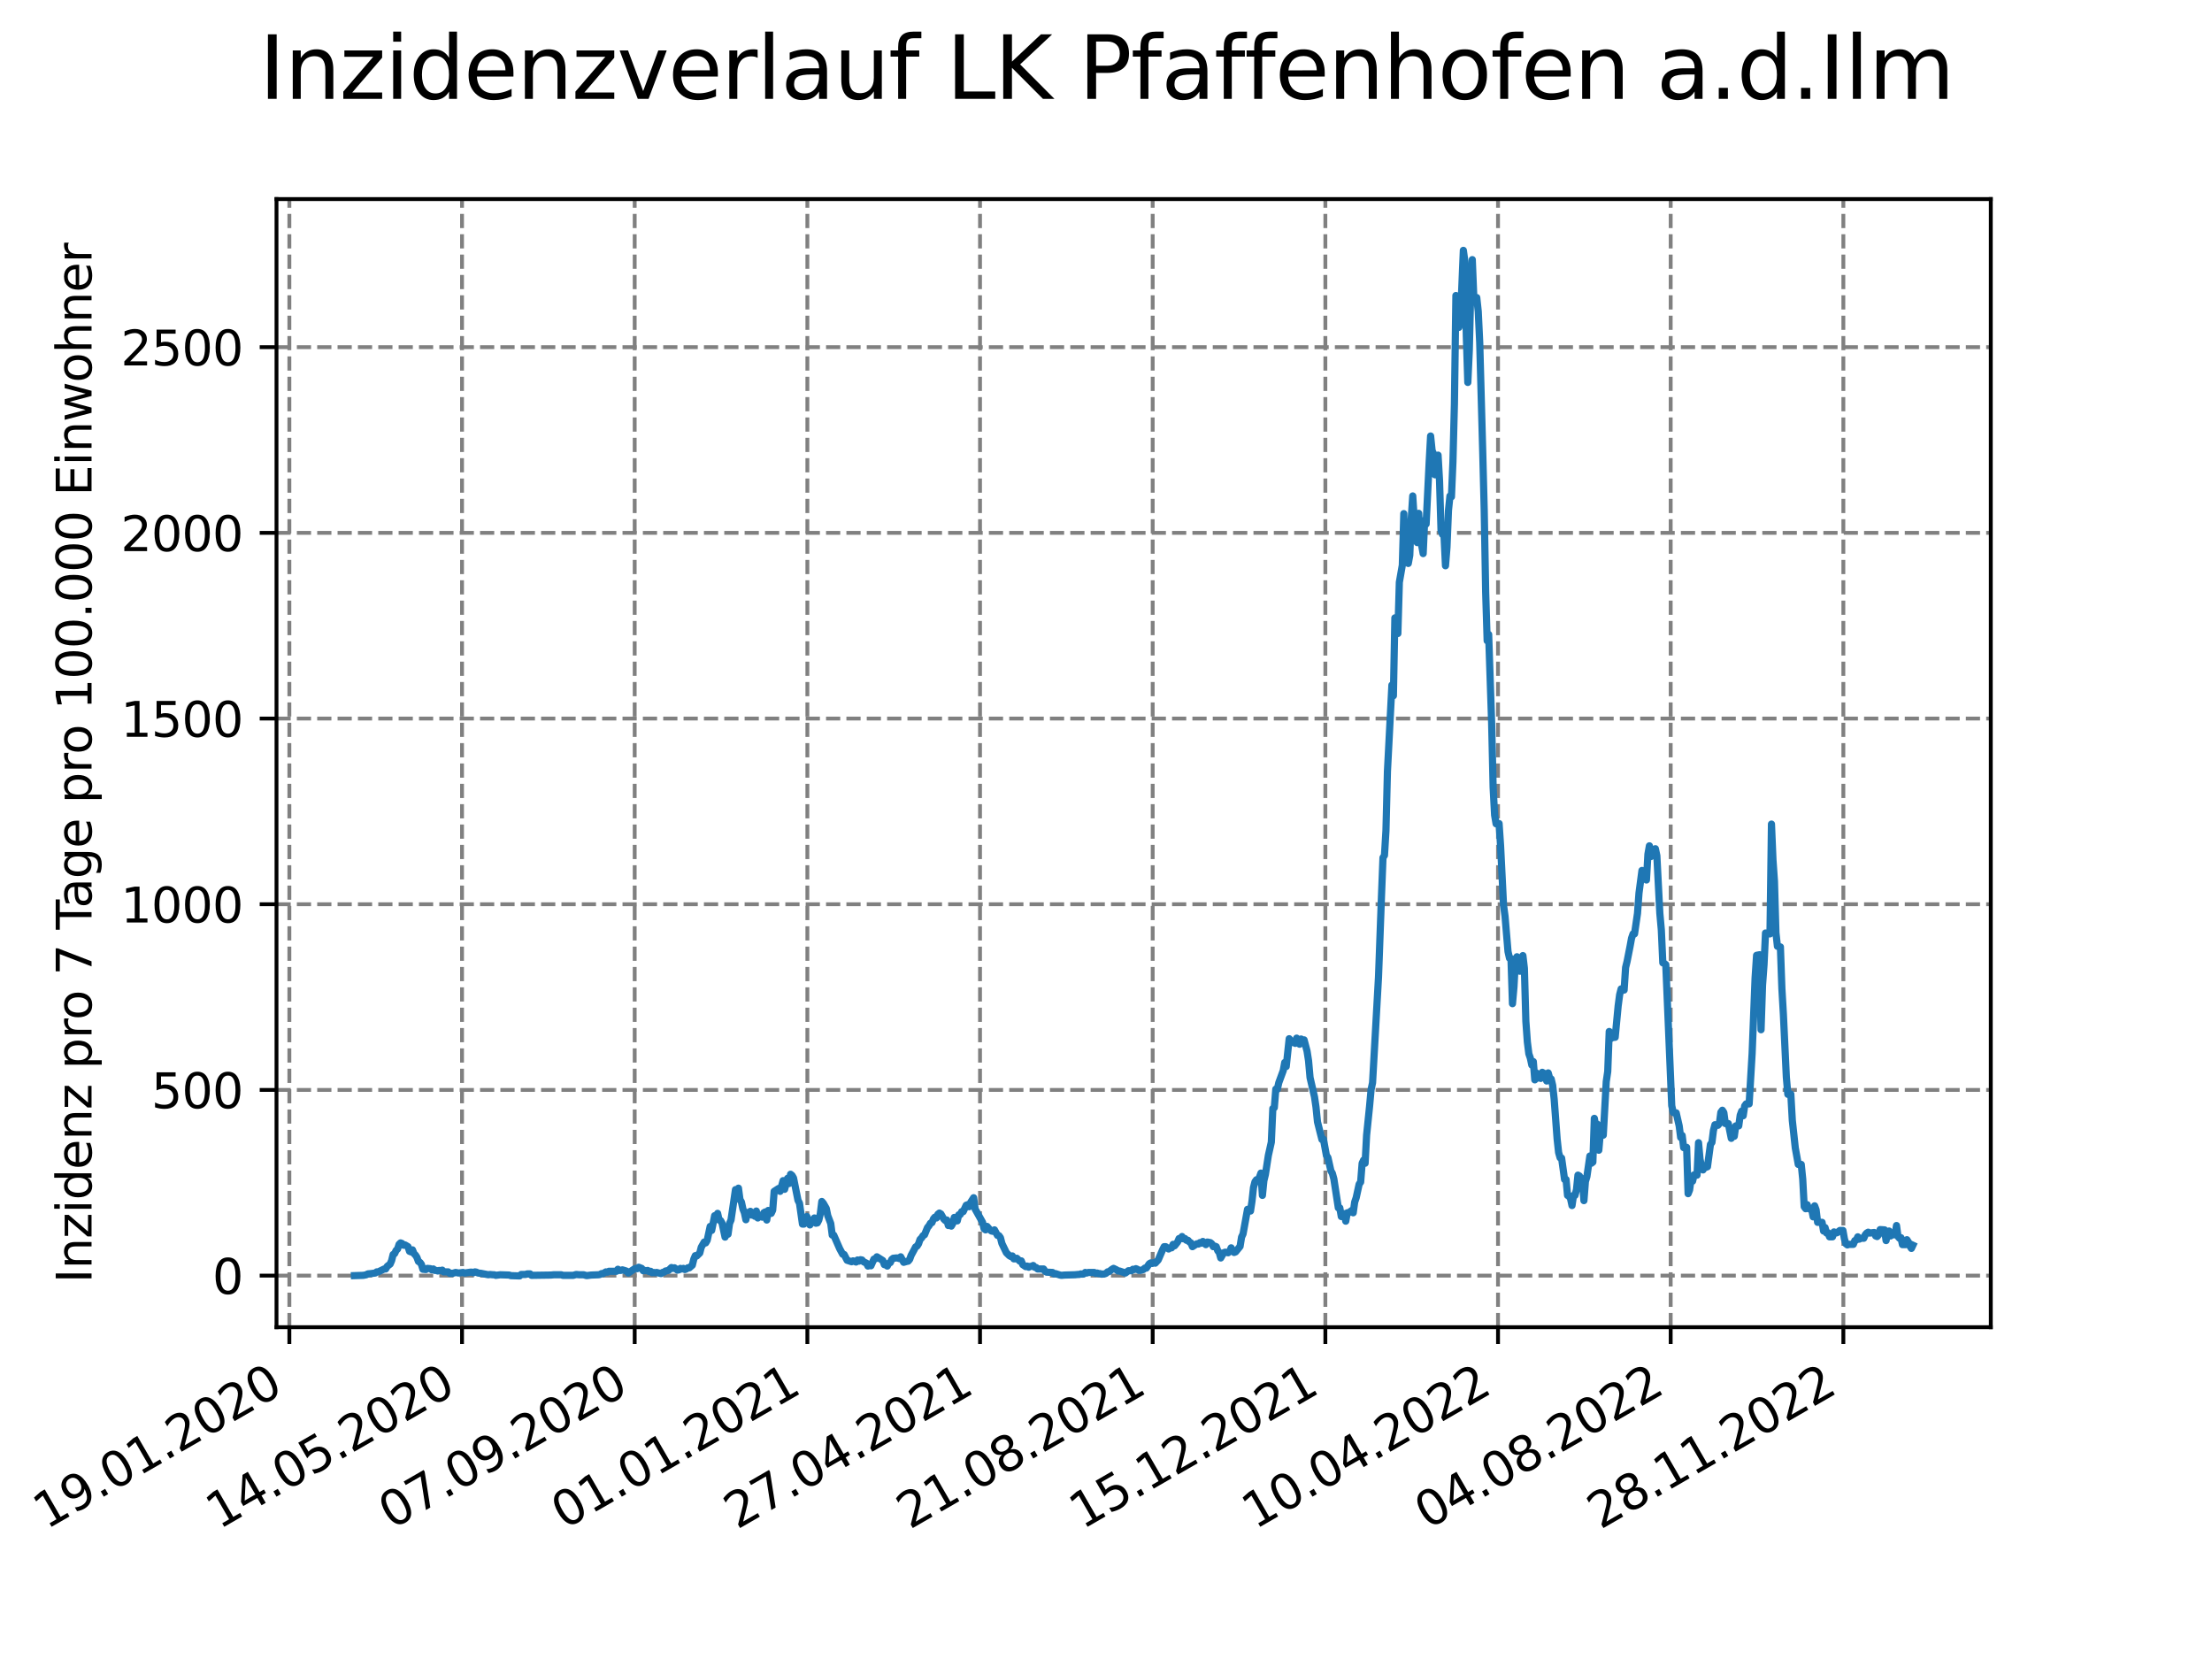 <?xml version="1.0" encoding="utf-8" standalone="no"?>
<!DOCTYPE svg PUBLIC "-//W3C//DTD SVG 1.1//EN"
  "http://www.w3.org/Graphics/SVG/1.1/DTD/svg11.dtd">
<svg xmlns:xlink="http://www.w3.org/1999/xlink" width="460.8pt" height="345.6pt" viewBox="0 0 460.8 345.6" xmlns="http://www.w3.org/2000/svg" version="1.1">
 <defs>
  <style type="text/css">*{stroke-linejoin: round; stroke-linecap: butt}</style>
 </defs>
 <g id="figure_1">
  <g id="patch_1">
   <path d="M 0 345.6 
L 460.8 345.6 
L 460.8 0 
L 0 0 
z
" style="fill: #ffffff"/>
  </g>
  <g id="axes_1">
   <g id="patch_2">
    <path d="M 57.6 276.48 
L 414.72 276.48 
L 414.72 41.472 
L 57.6 41.472 
z
" style="fill: #ffffff"/>
   </g>
   <g id="matplotlib.axis_1">
    <g id="xtick_1">
     <g id="line2d_1">
      <path d="M 60.28 276.48 
L 60.28 41.472 
" clip-path="url(#pe4681d1167)" style="fill: none; stroke-dasharray: 2.96,1.28; stroke-dashoffset: 0; stroke: #808080; stroke-width: 0.8"/>
     </g>
     <g id="line2d_2">
      <defs>
       <path id="mb70127922a" d="M 0 0 
L 0 3.5 
" style="stroke: #000000; stroke-width: 0.8"/>
      </defs>
      <g>
       <use xlink:href="#mb70127922a" x="60.28" y="276.48" style="stroke: #000000; stroke-width: 0.8"/>
      </g>
     </g>
     <g id="text_1">
      <!-- 19.01.2020 -->
      <g transform="translate(9.654 318.689) rotate(-30) scale(0.1 -0.1)">
       <defs>
        <path id="DejaVuSans-31" d="M 794 531 
L 1825 531 
L 1825 4091 
L 703 3866 
L 703 4441 
L 1819 4666 
L 2450 4666 
L 2450 531 
L 3481 531 
L 3481 0 
L 794 0 
L 794 531 
z
" transform="scale(0.016)"/>
        <path id="DejaVuSans-39" d="M 703 97 
L 703 672 
Q 941 559 1184 500 
Q 1428 441 1663 441 
Q 2288 441 2617 861 
Q 2947 1281 2994 2138 
Q 2813 1869 2534 1725 
Q 2256 1581 1919 1581 
Q 1219 1581 811 2004 
Q 403 2428 403 3163 
Q 403 3881 828 4315 
Q 1253 4750 1959 4750 
Q 2769 4750 3195 4129 
Q 3622 3509 3622 2328 
Q 3622 1225 3098 567 
Q 2575 -91 1691 -91 
Q 1453 -91 1209 -44 
Q 966 3 703 97 
z
M 1959 2075 
Q 2384 2075 2632 2365 
Q 2881 2656 2881 3163 
Q 2881 3666 2632 3958 
Q 2384 4250 1959 4250 
Q 1534 4250 1286 3958 
Q 1038 3666 1038 3163 
Q 1038 2656 1286 2365 
Q 1534 2075 1959 2075 
z
" transform="scale(0.016)"/>
        <path id="DejaVuSans-2e" d="M 684 794 
L 1344 794 
L 1344 0 
L 684 0 
L 684 794 
z
" transform="scale(0.016)"/>
        <path id="DejaVuSans-30" d="M 2034 4250 
Q 1547 4250 1301 3770 
Q 1056 3291 1056 2328 
Q 1056 1369 1301 889 
Q 1547 409 2034 409 
Q 2525 409 2770 889 
Q 3016 1369 3016 2328 
Q 3016 3291 2770 3770 
Q 2525 4250 2034 4250 
z
M 2034 4750 
Q 2819 4750 3233 4129 
Q 3647 3509 3647 2328 
Q 3647 1150 3233 529 
Q 2819 -91 2034 -91 
Q 1250 -91 836 529 
Q 422 1150 422 2328 
Q 422 3509 836 4129 
Q 1250 4750 2034 4750 
z
" transform="scale(0.016)"/>
        <path id="DejaVuSans-32" d="M 1228 531 
L 3431 531 
L 3431 0 
L 469 0 
L 469 531 
Q 828 903 1448 1529 
Q 2069 2156 2228 2338 
Q 2531 2678 2651 2914 
Q 2772 3150 2772 3378 
Q 2772 3750 2511 3984 
Q 2250 4219 1831 4219 
Q 1534 4219 1204 4116 
Q 875 4013 500 3803 
L 500 4441 
Q 881 4594 1212 4672 
Q 1544 4750 1819 4750 
Q 2544 4750 2975 4387 
Q 3406 4025 3406 3419 
Q 3406 3131 3298 2873 
Q 3191 2616 2906 2266 
Q 2828 2175 2409 1742 
Q 1991 1309 1228 531 
z
" transform="scale(0.016)"/>
       </defs>
       <use xlink:href="#DejaVuSans-31"/>
       <use xlink:href="#DejaVuSans-39" x="63.623"/>
       <use xlink:href="#DejaVuSans-2e" x="127.246"/>
       <use xlink:href="#DejaVuSans-30" x="159.033"/>
       <use xlink:href="#DejaVuSans-31" x="222.656"/>
       <use xlink:href="#DejaVuSans-2e" x="286.279"/>
       <use xlink:href="#DejaVuSans-32" x="318.066"/>
       <use xlink:href="#DejaVuSans-30" x="381.689"/>
       <use xlink:href="#DejaVuSans-32" x="445.312"/>
       <use xlink:href="#DejaVuSans-30" x="508.936"/>
      </g>
     </g>
    </g>
    <g id="xtick_2">
     <g id="line2d_3">
      <path d="M 96.249 276.48 
L 96.249 41.472 
" clip-path="url(#pe4681d1167)" style="fill: none; stroke-dasharray: 2.96,1.28; stroke-dashoffset: 0; stroke: #808080; stroke-width: 0.8"/>
     </g>
     <g id="line2d_4">
      <g>
       <use xlink:href="#mb70127922a" x="96.249" y="276.48" style="stroke: #000000; stroke-width: 0.8"/>
      </g>
     </g>
     <g id="text_2">
      <!-- 14.05.2020 -->
      <g transform="translate(45.624 318.689) rotate(-30) scale(0.1 -0.1)">
       <defs>
        <path id="DejaVuSans-34" d="M 2419 4116 
L 825 1625 
L 2419 1625 
L 2419 4116 
z
M 2253 4666 
L 3047 4666 
L 3047 1625 
L 3713 1625 
L 3713 1100 
L 3047 1100 
L 3047 0 
L 2419 0 
L 2419 1100 
L 313 1100 
L 313 1709 
L 2253 4666 
z
" transform="scale(0.016)"/>
        <path id="DejaVuSans-35" d="M 691 4666 
L 3169 4666 
L 3169 4134 
L 1269 4134 
L 1269 2991 
Q 1406 3038 1543 3061 
Q 1681 3084 1819 3084 
Q 2600 3084 3056 2656 
Q 3513 2228 3513 1497 
Q 3513 744 3044 326 
Q 2575 -91 1722 -91 
Q 1428 -91 1123 -41 
Q 819 9 494 109 
L 494 744 
Q 775 591 1075 516 
Q 1375 441 1709 441 
Q 2250 441 2565 725 
Q 2881 1009 2881 1497 
Q 2881 1984 2565 2268 
Q 2250 2553 1709 2553 
Q 1456 2553 1204 2497 
Q 953 2441 691 2322 
L 691 4666 
z
" transform="scale(0.016)"/>
       </defs>
       <use xlink:href="#DejaVuSans-31"/>
       <use xlink:href="#DejaVuSans-34" x="63.623"/>
       <use xlink:href="#DejaVuSans-2e" x="127.246"/>
       <use xlink:href="#DejaVuSans-30" x="159.033"/>
       <use xlink:href="#DejaVuSans-35" x="222.656"/>
       <use xlink:href="#DejaVuSans-2e" x="286.279"/>
       <use xlink:href="#DejaVuSans-32" x="318.066"/>
       <use xlink:href="#DejaVuSans-30" x="381.689"/>
       <use xlink:href="#DejaVuSans-32" x="445.312"/>
       <use xlink:href="#DejaVuSans-30" x="508.936"/>
      </g>
     </g>
    </g>
    <g id="xtick_3">
     <g id="line2d_5">
      <path d="M 132.218 276.48 
L 132.218 41.472 
" clip-path="url(#pe4681d1167)" style="fill: none; stroke-dasharray: 2.96,1.28; stroke-dashoffset: 0; stroke: #808080; stroke-width: 0.8"/>
     </g>
     <g id="line2d_6">
      <g>
       <use xlink:href="#mb70127922a" x="132.218" y="276.48" style="stroke: #000000; stroke-width: 0.8"/>
      </g>
     </g>
     <g id="text_3">
      <!-- 07.09.2020 -->
      <g transform="translate(81.593 318.689) rotate(-30) scale(0.1 -0.1)">
       <defs>
        <path id="DejaVuSans-37" d="M 525 4666 
L 3525 4666 
L 3525 4397 
L 1831 0 
L 1172 0 
L 2766 4134 
L 525 4134 
L 525 4666 
z
" transform="scale(0.016)"/>
       </defs>
       <use xlink:href="#DejaVuSans-30"/>
       <use xlink:href="#DejaVuSans-37" x="63.623"/>
       <use xlink:href="#DejaVuSans-2e" x="127.246"/>
       <use xlink:href="#DejaVuSans-30" x="159.033"/>
       <use xlink:href="#DejaVuSans-39" x="222.656"/>
       <use xlink:href="#DejaVuSans-2e" x="286.279"/>
       <use xlink:href="#DejaVuSans-32" x="318.066"/>
       <use xlink:href="#DejaVuSans-30" x="381.689"/>
       <use xlink:href="#DejaVuSans-32" x="445.312"/>
       <use xlink:href="#DejaVuSans-30" x="508.936"/>
      </g>
     </g>
    </g>
    <g id="xtick_4">
     <g id="line2d_7">
      <path d="M 168.188 276.48 
L 168.188 41.472 
" clip-path="url(#pe4681d1167)" style="fill: none; stroke-dasharray: 2.96,1.28; stroke-dashoffset: 0; stroke: #808080; stroke-width: 0.8"/>
     </g>
     <g id="line2d_8">
      <g>
       <use xlink:href="#mb70127922a" x="168.188" y="276.48" style="stroke: #000000; stroke-width: 0.8"/>
      </g>
     </g>
     <g id="text_4">
      <!-- 01.01.2021 -->
      <g transform="translate(117.563 318.689) rotate(-30) scale(0.1 -0.1)">
       <use xlink:href="#DejaVuSans-30"/>
       <use xlink:href="#DejaVuSans-31" x="63.623"/>
       <use xlink:href="#DejaVuSans-2e" x="127.246"/>
       <use xlink:href="#DejaVuSans-30" x="159.033"/>
       <use xlink:href="#DejaVuSans-31" x="222.656"/>
       <use xlink:href="#DejaVuSans-2e" x="286.279"/>
       <use xlink:href="#DejaVuSans-32" x="318.066"/>
       <use xlink:href="#DejaVuSans-30" x="381.689"/>
       <use xlink:href="#DejaVuSans-32" x="445.312"/>
       <use xlink:href="#DejaVuSans-31" x="508.936"/>
      </g>
     </g>
    </g>
    <g id="xtick_5">
     <g id="line2d_9">
      <path d="M 204.157 276.48 
L 204.157 41.472 
" clip-path="url(#pe4681d1167)" style="fill: none; stroke-dasharray: 2.96,1.28; stroke-dashoffset: 0; stroke: #808080; stroke-width: 0.8"/>
     </g>
     <g id="line2d_10">
      <g>
       <use xlink:href="#mb70127922a" x="204.157" y="276.48" style="stroke: #000000; stroke-width: 0.8"/>
      </g>
     </g>
     <g id="text_5">
      <!-- 27.04.2021 -->
      <g transform="translate(153.532 318.689) rotate(-30) scale(0.1 -0.1)">
       <use xlink:href="#DejaVuSans-32"/>
       <use xlink:href="#DejaVuSans-37" x="63.623"/>
       <use xlink:href="#DejaVuSans-2e" x="127.246"/>
       <use xlink:href="#DejaVuSans-30" x="159.033"/>
       <use xlink:href="#DejaVuSans-34" x="222.656"/>
       <use xlink:href="#DejaVuSans-2e" x="286.279"/>
       <use xlink:href="#DejaVuSans-32" x="318.066"/>
       <use xlink:href="#DejaVuSans-30" x="381.689"/>
       <use xlink:href="#DejaVuSans-32" x="445.312"/>
       <use xlink:href="#DejaVuSans-31" x="508.936"/>
      </g>
     </g>
    </g>
    <g id="xtick_6">
     <g id="line2d_11">
      <path d="M 240.126 276.48 
L 240.126 41.472 
" clip-path="url(#pe4681d1167)" style="fill: none; stroke-dasharray: 2.96,1.28; stroke-dashoffset: 0; stroke: #808080; stroke-width: 0.8"/>
     </g>
     <g id="line2d_12">
      <g>
       <use xlink:href="#mb70127922a" x="240.126" y="276.48" style="stroke: #000000; stroke-width: 0.8"/>
      </g>
     </g>
     <g id="text_6">
      <!-- 21.08.2021 -->
      <g transform="translate(189.501 318.689) rotate(-30) scale(0.1 -0.1)">
       <defs>
        <path id="DejaVuSans-38" d="M 2034 2216 
Q 1584 2216 1326 1975 
Q 1069 1734 1069 1313 
Q 1069 891 1326 650 
Q 1584 409 2034 409 
Q 2484 409 2743 651 
Q 3003 894 3003 1313 
Q 3003 1734 2745 1975 
Q 2488 2216 2034 2216 
z
M 1403 2484 
Q 997 2584 770 2862 
Q 544 3141 544 3541 
Q 544 4100 942 4425 
Q 1341 4750 2034 4750 
Q 2731 4750 3128 4425 
Q 3525 4100 3525 3541 
Q 3525 3141 3298 2862 
Q 3072 2584 2669 2484 
Q 3125 2378 3379 2068 
Q 3634 1759 3634 1313 
Q 3634 634 3220 271 
Q 2806 -91 2034 -91 
Q 1263 -91 848 271 
Q 434 634 434 1313 
Q 434 1759 690 2068 
Q 947 2378 1403 2484 
z
M 1172 3481 
Q 1172 3119 1398 2916 
Q 1625 2713 2034 2713 
Q 2441 2713 2670 2916 
Q 2900 3119 2900 3481 
Q 2900 3844 2670 4047 
Q 2441 4250 2034 4250 
Q 1625 4250 1398 4047 
Q 1172 3844 1172 3481 
z
" transform="scale(0.016)"/>
       </defs>
       <use xlink:href="#DejaVuSans-32"/>
       <use xlink:href="#DejaVuSans-31" x="63.623"/>
       <use xlink:href="#DejaVuSans-2e" x="127.246"/>
       <use xlink:href="#DejaVuSans-30" x="159.033"/>
       <use xlink:href="#DejaVuSans-38" x="222.656"/>
       <use xlink:href="#DejaVuSans-2e" x="286.279"/>
       <use xlink:href="#DejaVuSans-32" x="318.066"/>
       <use xlink:href="#DejaVuSans-30" x="381.689"/>
       <use xlink:href="#DejaVuSans-32" x="445.312"/>
       <use xlink:href="#DejaVuSans-31" x="508.936"/>
      </g>
     </g>
    </g>
    <g id="xtick_7">
     <g id="line2d_13">
      <path d="M 276.096 276.48 
L 276.096 41.472 
" clip-path="url(#pe4681d1167)" style="fill: none; stroke-dasharray: 2.96,1.28; stroke-dashoffset: 0; stroke: #808080; stroke-width: 0.8"/>
     </g>
     <g id="line2d_14">
      <g>
       <use xlink:href="#mb70127922a" x="276.096" y="276.48" style="stroke: #000000; stroke-width: 0.8"/>
      </g>
     </g>
     <g id="text_7">
      <!-- 15.12.2021 -->
      <g transform="translate(225.471 318.689) rotate(-30) scale(0.1 -0.1)">
       <use xlink:href="#DejaVuSans-31"/>
       <use xlink:href="#DejaVuSans-35" x="63.623"/>
       <use xlink:href="#DejaVuSans-2e" x="127.246"/>
       <use xlink:href="#DejaVuSans-31" x="159.033"/>
       <use xlink:href="#DejaVuSans-32" x="222.656"/>
       <use xlink:href="#DejaVuSans-2e" x="286.279"/>
       <use xlink:href="#DejaVuSans-32" x="318.066"/>
       <use xlink:href="#DejaVuSans-30" x="381.689"/>
       <use xlink:href="#DejaVuSans-32" x="445.312"/>
       <use xlink:href="#DejaVuSans-31" x="508.936"/>
      </g>
     </g>
    </g>
    <g id="xtick_8">
     <g id="line2d_15">
      <path d="M 312.065 276.48 
L 312.065 41.472 
" clip-path="url(#pe4681d1167)" style="fill: none; stroke-dasharray: 2.96,1.28; stroke-dashoffset: 0; stroke: #808080; stroke-width: 0.8"/>
     </g>
     <g id="line2d_16">
      <g>
       <use xlink:href="#mb70127922a" x="312.065" y="276.48" style="stroke: #000000; stroke-width: 0.8"/>
      </g>
     </g>
     <g id="text_8">
      <!-- 10.04.2022 -->
      <g transform="translate(261.44 318.689) rotate(-30) scale(0.1 -0.1)">
       <use xlink:href="#DejaVuSans-31"/>
       <use xlink:href="#DejaVuSans-30" x="63.623"/>
       <use xlink:href="#DejaVuSans-2e" x="127.246"/>
       <use xlink:href="#DejaVuSans-30" x="159.033"/>
       <use xlink:href="#DejaVuSans-34" x="222.656"/>
       <use xlink:href="#DejaVuSans-2e" x="286.279"/>
       <use xlink:href="#DejaVuSans-32" x="318.066"/>
       <use xlink:href="#DejaVuSans-30" x="381.689"/>
       <use xlink:href="#DejaVuSans-32" x="445.312"/>
       <use xlink:href="#DejaVuSans-32" x="508.936"/>
      </g>
     </g>
    </g>
    <g id="xtick_9">
     <g id="line2d_17">
      <path d="M 348.035 276.48 
L 348.035 41.472 
" clip-path="url(#pe4681d1167)" style="fill: none; stroke-dasharray: 2.96,1.28; stroke-dashoffset: 0; stroke: #808080; stroke-width: 0.8"/>
     </g>
     <g id="line2d_18">
      <g>
       <use xlink:href="#mb70127922a" x="348.035" y="276.48" style="stroke: #000000; stroke-width: 0.8"/>
      </g>
     </g>
     <g id="text_9">
      <!-- 04.08.2022 -->
      <g transform="translate(297.409 318.689) rotate(-30) scale(0.1 -0.1)">
       <use xlink:href="#DejaVuSans-30"/>
       <use xlink:href="#DejaVuSans-34" x="63.623"/>
       <use xlink:href="#DejaVuSans-2e" x="127.246"/>
       <use xlink:href="#DejaVuSans-30" x="159.033"/>
       <use xlink:href="#DejaVuSans-38" x="222.656"/>
       <use xlink:href="#DejaVuSans-2e" x="286.279"/>
       <use xlink:href="#DejaVuSans-32" x="318.066"/>
       <use xlink:href="#DejaVuSans-30" x="381.689"/>
       <use xlink:href="#DejaVuSans-32" x="445.312"/>
       <use xlink:href="#DejaVuSans-32" x="508.936"/>
      </g>
     </g>
    </g>
    <g id="xtick_10">
     <g id="line2d_19">
      <path d="M 384.004 276.48 
L 384.004 41.472 
" clip-path="url(#pe4681d1167)" style="fill: none; stroke-dasharray: 2.96,1.28; stroke-dashoffset: 0; stroke: #808080; stroke-width: 0.8"/>
     </g>
     <g id="line2d_20">
      <g>
       <use xlink:href="#mb70127922a" x="384.004" y="276.48" style="stroke: #000000; stroke-width: 0.8"/>
      </g>
     </g>
     <g id="text_10">
      <!-- 28.11.2022 -->
      <g transform="translate(333.379 318.689) rotate(-30) scale(0.1 -0.1)">
       <use xlink:href="#DejaVuSans-32"/>
       <use xlink:href="#DejaVuSans-38" x="63.623"/>
       <use xlink:href="#DejaVuSans-2e" x="127.246"/>
       <use xlink:href="#DejaVuSans-31" x="159.033"/>
       <use xlink:href="#DejaVuSans-31" x="222.656"/>
       <use xlink:href="#DejaVuSans-2e" x="286.279"/>
       <use xlink:href="#DejaVuSans-32" x="318.066"/>
       <use xlink:href="#DejaVuSans-30" x="381.689"/>
       <use xlink:href="#DejaVuSans-32" x="445.312"/>
       <use xlink:href="#DejaVuSans-32" x="508.936"/>
      </g>
     </g>
    </g>
   </g>
   <g id="matplotlib.axis_2">
    <g id="ytick_1">
     <g id="line2d_21">
      <path d="M 57.6 265.737 
L 414.72 265.737 
" clip-path="url(#pe4681d1167)" style="fill: none; stroke-dasharray: 2.96,1.28; stroke-dashoffset: 0; stroke: #808080; stroke-width: 0.8"/>
     </g>
     <g id="line2d_22">
      <defs>
       <path id="md281a897d1" d="M 0 0 
L -3.5 0 
" style="stroke: #000000; stroke-width: 0.8"/>
      </defs>
      <g>
       <use xlink:href="#md281a897d1" x="57.6" y="265.737" style="stroke: #000000; stroke-width: 0.8"/>
      </g>
     </g>
     <g id="text_11">
      <!-- 0 -->
      <g transform="translate(44.237 269.537) scale(0.1 -0.1)">
       <use xlink:href="#DejaVuSans-30"/>
      </g>
     </g>
    </g>
    <g id="ytick_2">
     <g id="line2d_23">
      <path d="M 57.6 227.055 
L 414.72 227.055 
" clip-path="url(#pe4681d1167)" style="fill: none; stroke-dasharray: 2.96,1.28; stroke-dashoffset: 0; stroke: #808080; stroke-width: 0.8"/>
     </g>
     <g id="line2d_24">
      <g>
       <use xlink:href="#md281a897d1" x="57.6" y="227.055" style="stroke: #000000; stroke-width: 0.8"/>
      </g>
     </g>
     <g id="text_12">
      <!-- 500 -->
      <g transform="translate(31.512 230.854) scale(0.1 -0.1)">
       <use xlink:href="#DejaVuSans-35"/>
       <use xlink:href="#DejaVuSans-30" x="63.623"/>
       <use xlink:href="#DejaVuSans-30" x="127.246"/>
      </g>
     </g>
    </g>
    <g id="ytick_3">
     <g id="line2d_25">
      <path d="M 57.6 188.373 
L 414.72 188.373 
" clip-path="url(#pe4681d1167)" style="fill: none; stroke-dasharray: 2.96,1.28; stroke-dashoffset: 0; stroke: #808080; stroke-width: 0.8"/>
     </g>
     <g id="line2d_26">
      <g>
       <use xlink:href="#md281a897d1" x="57.6" y="188.373" style="stroke: #000000; stroke-width: 0.8"/>
      </g>
     </g>
     <g id="text_13">
      <!-- 1000 -->
      <g transform="translate(25.15 192.172) scale(0.1 -0.1)">
       <use xlink:href="#DejaVuSans-31"/>
       <use xlink:href="#DejaVuSans-30" x="63.623"/>
       <use xlink:href="#DejaVuSans-30" x="127.246"/>
       <use xlink:href="#DejaVuSans-30" x="190.869"/>
      </g>
     </g>
    </g>
    <g id="ytick_4">
     <g id="line2d_27">
      <path d="M 57.6 149.69 
L 414.72 149.69 
" clip-path="url(#pe4681d1167)" style="fill: none; stroke-dasharray: 2.96,1.28; stroke-dashoffset: 0; stroke: #808080; stroke-width: 0.8"/>
     </g>
     <g id="line2d_28">
      <g>
       <use xlink:href="#md281a897d1" x="57.6" y="149.69" style="stroke: #000000; stroke-width: 0.8"/>
      </g>
     </g>
     <g id="text_14">
      <!-- 1500 -->
      <g transform="translate(25.15 153.489) scale(0.1 -0.1)">
       <use xlink:href="#DejaVuSans-31"/>
       <use xlink:href="#DejaVuSans-35" x="63.623"/>
       <use xlink:href="#DejaVuSans-30" x="127.246"/>
       <use xlink:href="#DejaVuSans-30" x="190.869"/>
      </g>
     </g>
    </g>
    <g id="ytick_5">
     <g id="line2d_29">
      <path d="M 57.6 111.008 
L 414.72 111.008 
" clip-path="url(#pe4681d1167)" style="fill: none; stroke-dasharray: 2.96,1.28; stroke-dashoffset: 0; stroke: #808080; stroke-width: 0.8"/>
     </g>
     <g id="line2d_30">
      <g>
       <use xlink:href="#md281a897d1" x="57.6" y="111.008" style="stroke: #000000; stroke-width: 0.8"/>
      </g>
     </g>
     <g id="text_15">
      <!-- 2000 -->
      <g transform="translate(25.15 114.807) scale(0.1 -0.1)">
       <use xlink:href="#DejaVuSans-32"/>
       <use xlink:href="#DejaVuSans-30" x="63.623"/>
       <use xlink:href="#DejaVuSans-30" x="127.246"/>
       <use xlink:href="#DejaVuSans-30" x="190.869"/>
      </g>
     </g>
    </g>
    <g id="ytick_6">
     <g id="line2d_31">
      <path d="M 57.6 72.325 
L 414.72 72.325 
" clip-path="url(#pe4681d1167)" style="fill: none; stroke-dasharray: 2.96,1.28; stroke-dashoffset: 0; stroke: #808080; stroke-width: 0.8"/>
     </g>
     <g id="line2d_32">
      <g>
       <use xlink:href="#md281a897d1" x="57.6" y="72.325" style="stroke: #000000; stroke-width: 0.8"/>
      </g>
     </g>
     <g id="text_16">
      <!-- 2500 -->
      <g transform="translate(25.15 76.125) scale(0.1 -0.1)">
       <use xlink:href="#DejaVuSans-32"/>
       <use xlink:href="#DejaVuSans-35" x="63.623"/>
       <use xlink:href="#DejaVuSans-30" x="127.246"/>
       <use xlink:href="#DejaVuSans-30" x="190.869"/>
      </g>
     </g>
    </g>
    <g id="text_17">
     <!-- Inzidenz pro 7 Tage pro 100.000 Einwohner -->
     <g transform="translate(19.07 267.301) rotate(-90) scale(0.1 -0.1)">
      <defs>
       <path id="DejaVuSans-49" d="M 628 4666 
L 1259 4666 
L 1259 0 
L 628 0 
L 628 4666 
z
" transform="scale(0.016)"/>
       <path id="DejaVuSans-6e" d="M 3513 2113 
L 3513 0 
L 2938 0 
L 2938 2094 
Q 2938 2591 2744 2837 
Q 2550 3084 2163 3084 
Q 1697 3084 1428 2787 
Q 1159 2491 1159 1978 
L 1159 0 
L 581 0 
L 581 3500 
L 1159 3500 
L 1159 2956 
Q 1366 3272 1645 3428 
Q 1925 3584 2291 3584 
Q 2894 3584 3203 3211 
Q 3513 2838 3513 2113 
z
" transform="scale(0.016)"/>
       <path id="DejaVuSans-7a" d="M 353 3500 
L 3084 3500 
L 3084 2975 
L 922 459 
L 3084 459 
L 3084 0 
L 275 0 
L 275 525 
L 2438 3041 
L 353 3041 
L 353 3500 
z
" transform="scale(0.016)"/>
       <path id="DejaVuSans-69" d="M 603 3500 
L 1178 3500 
L 1178 0 
L 603 0 
L 603 3500 
z
M 603 4863 
L 1178 4863 
L 1178 4134 
L 603 4134 
L 603 4863 
z
" transform="scale(0.016)"/>
       <path id="DejaVuSans-64" d="M 2906 2969 
L 2906 4863 
L 3481 4863 
L 3481 0 
L 2906 0 
L 2906 525 
Q 2725 213 2448 61 
Q 2172 -91 1784 -91 
Q 1150 -91 751 415 
Q 353 922 353 1747 
Q 353 2572 751 3078 
Q 1150 3584 1784 3584 
Q 2172 3584 2448 3432 
Q 2725 3281 2906 2969 
z
M 947 1747 
Q 947 1113 1208 752 
Q 1469 391 1925 391 
Q 2381 391 2643 752 
Q 2906 1113 2906 1747 
Q 2906 2381 2643 2742 
Q 2381 3103 1925 3103 
Q 1469 3103 1208 2742 
Q 947 2381 947 1747 
z
" transform="scale(0.016)"/>
       <path id="DejaVuSans-65" d="M 3597 1894 
L 3597 1613 
L 953 1613 
Q 991 1019 1311 708 
Q 1631 397 2203 397 
Q 2534 397 2845 478 
Q 3156 559 3463 722 
L 3463 178 
Q 3153 47 2828 -22 
Q 2503 -91 2169 -91 
Q 1331 -91 842 396 
Q 353 884 353 1716 
Q 353 2575 817 3079 
Q 1281 3584 2069 3584 
Q 2775 3584 3186 3129 
Q 3597 2675 3597 1894 
z
M 3022 2063 
Q 3016 2534 2758 2815 
Q 2500 3097 2075 3097 
Q 1594 3097 1305 2825 
Q 1016 2553 972 2059 
L 3022 2063 
z
" transform="scale(0.016)"/>
       <path id="DejaVuSans-20" transform="scale(0.016)"/>
       <path id="DejaVuSans-70" d="M 1159 525 
L 1159 -1331 
L 581 -1331 
L 581 3500 
L 1159 3500 
L 1159 2969 
Q 1341 3281 1617 3432 
Q 1894 3584 2278 3584 
Q 2916 3584 3314 3078 
Q 3713 2572 3713 1747 
Q 3713 922 3314 415 
Q 2916 -91 2278 -91 
Q 1894 -91 1617 61 
Q 1341 213 1159 525 
z
M 3116 1747 
Q 3116 2381 2855 2742 
Q 2594 3103 2138 3103 
Q 1681 3103 1420 2742 
Q 1159 2381 1159 1747 
Q 1159 1113 1420 752 
Q 1681 391 2138 391 
Q 2594 391 2855 752 
Q 3116 1113 3116 1747 
z
" transform="scale(0.016)"/>
       <path id="DejaVuSans-72" d="M 2631 2963 
Q 2534 3019 2420 3045 
Q 2306 3072 2169 3072 
Q 1681 3072 1420 2755 
Q 1159 2438 1159 1844 
L 1159 0 
L 581 0 
L 581 3500 
L 1159 3500 
L 1159 2956 
Q 1341 3275 1631 3429 
Q 1922 3584 2338 3584 
Q 2397 3584 2469 3576 
Q 2541 3569 2628 3553 
L 2631 2963 
z
" transform="scale(0.016)"/>
       <path id="DejaVuSans-6f" d="M 1959 3097 
Q 1497 3097 1228 2736 
Q 959 2375 959 1747 
Q 959 1119 1226 758 
Q 1494 397 1959 397 
Q 2419 397 2687 759 
Q 2956 1122 2956 1747 
Q 2956 2369 2687 2733 
Q 2419 3097 1959 3097 
z
M 1959 3584 
Q 2709 3584 3137 3096 
Q 3566 2609 3566 1747 
Q 3566 888 3137 398 
Q 2709 -91 1959 -91 
Q 1206 -91 779 398 
Q 353 888 353 1747 
Q 353 2609 779 3096 
Q 1206 3584 1959 3584 
z
" transform="scale(0.016)"/>
       <path id="DejaVuSans-54" d="M -19 4666 
L 3928 4666 
L 3928 4134 
L 2272 4134 
L 2272 0 
L 1638 0 
L 1638 4134 
L -19 4134 
L -19 4666 
z
" transform="scale(0.016)"/>
       <path id="DejaVuSans-61" d="M 2194 1759 
Q 1497 1759 1228 1600 
Q 959 1441 959 1056 
Q 959 750 1161 570 
Q 1363 391 1709 391 
Q 2188 391 2477 730 
Q 2766 1069 2766 1631 
L 2766 1759 
L 2194 1759 
z
M 3341 1997 
L 3341 0 
L 2766 0 
L 2766 531 
Q 2569 213 2275 61 
Q 1981 -91 1556 -91 
Q 1019 -91 701 211 
Q 384 513 384 1019 
Q 384 1609 779 1909 
Q 1175 2209 1959 2209 
L 2766 2209 
L 2766 2266 
Q 2766 2663 2505 2880 
Q 2244 3097 1772 3097 
Q 1472 3097 1187 3025 
Q 903 2953 641 2809 
L 641 3341 
Q 956 3463 1253 3523 
Q 1550 3584 1831 3584 
Q 2591 3584 2966 3190 
Q 3341 2797 3341 1997 
z
" transform="scale(0.016)"/>
       <path id="DejaVuSans-67" d="M 2906 1791 
Q 2906 2416 2648 2759 
Q 2391 3103 1925 3103 
Q 1463 3103 1205 2759 
Q 947 2416 947 1791 
Q 947 1169 1205 825 
Q 1463 481 1925 481 
Q 2391 481 2648 825 
Q 2906 1169 2906 1791 
z
M 3481 434 
Q 3481 -459 3084 -895 
Q 2688 -1331 1869 -1331 
Q 1566 -1331 1297 -1286 
Q 1028 -1241 775 -1147 
L 775 -588 
Q 1028 -725 1275 -790 
Q 1522 -856 1778 -856 
Q 2344 -856 2625 -561 
Q 2906 -266 2906 331 
L 2906 616 
Q 2728 306 2450 153 
Q 2172 0 1784 0 
Q 1141 0 747 490 
Q 353 981 353 1791 
Q 353 2603 747 3093 
Q 1141 3584 1784 3584 
Q 2172 3584 2450 3431 
Q 2728 3278 2906 2969 
L 2906 3500 
L 3481 3500 
L 3481 434 
z
" transform="scale(0.016)"/>
       <path id="DejaVuSans-45" d="M 628 4666 
L 3578 4666 
L 3578 4134 
L 1259 4134 
L 1259 2753 
L 3481 2753 
L 3481 2222 
L 1259 2222 
L 1259 531 
L 3634 531 
L 3634 0 
L 628 0 
L 628 4666 
z
" transform="scale(0.016)"/>
       <path id="DejaVuSans-77" d="M 269 3500 
L 844 3500 
L 1563 769 
L 2278 3500 
L 2956 3500 
L 3675 769 
L 4391 3500 
L 4966 3500 
L 4050 0 
L 3372 0 
L 2619 2869 
L 1863 0 
L 1184 0 
L 269 3500 
z
" transform="scale(0.016)"/>
       <path id="DejaVuSans-68" d="M 3513 2113 
L 3513 0 
L 2938 0 
L 2938 2094 
Q 2938 2591 2744 2837 
Q 2550 3084 2163 3084 
Q 1697 3084 1428 2787 
Q 1159 2491 1159 1978 
L 1159 0 
L 581 0 
L 581 4863 
L 1159 4863 
L 1159 2956 
Q 1366 3272 1645 3428 
Q 1925 3584 2291 3584 
Q 2894 3584 3203 3211 
Q 3513 2838 3513 2113 
z
" transform="scale(0.016)"/>
      </defs>
      <use xlink:href="#DejaVuSans-49"/>
      <use xlink:href="#DejaVuSans-6e" x="29.492"/>
      <use xlink:href="#DejaVuSans-7a" x="92.871"/>
      <use xlink:href="#DejaVuSans-69" x="145.361"/>
      <use xlink:href="#DejaVuSans-64" x="173.145"/>
      <use xlink:href="#DejaVuSans-65" x="236.621"/>
      <use xlink:href="#DejaVuSans-6e" x="298.145"/>
      <use xlink:href="#DejaVuSans-7a" x="361.523"/>
      <use xlink:href="#DejaVuSans-20" x="414.014"/>
      <use xlink:href="#DejaVuSans-70" x="445.801"/>
      <use xlink:href="#DejaVuSans-72" x="509.277"/>
      <use xlink:href="#DejaVuSans-6f" x="548.141"/>
      <use xlink:href="#DejaVuSans-20" x="609.322"/>
      <use xlink:href="#DejaVuSans-37" x="641.109"/>
      <use xlink:href="#DejaVuSans-20" x="704.732"/>
      <use xlink:href="#DejaVuSans-54" x="736.52"/>
      <use xlink:href="#DejaVuSans-61" x="781.104"/>
      <use xlink:href="#DejaVuSans-67" x="842.383"/>
      <use xlink:href="#DejaVuSans-65" x="905.859"/>
      <use xlink:href="#DejaVuSans-20" x="967.383"/>
      <use xlink:href="#DejaVuSans-70" x="999.17"/>
      <use xlink:href="#DejaVuSans-72" x="1062.646"/>
      <use xlink:href="#DejaVuSans-6f" x="1101.51"/>
      <use xlink:href="#DejaVuSans-20" x="1162.691"/>
      <use xlink:href="#DejaVuSans-31" x="1194.479"/>
      <use xlink:href="#DejaVuSans-30" x="1258.102"/>
      <use xlink:href="#DejaVuSans-30" x="1321.725"/>
      <use xlink:href="#DejaVuSans-2e" x="1385.348"/>
      <use xlink:href="#DejaVuSans-30" x="1417.135"/>
      <use xlink:href="#DejaVuSans-30" x="1480.758"/>
      <use xlink:href="#DejaVuSans-30" x="1544.381"/>
      <use xlink:href="#DejaVuSans-20" x="1608.004"/>
      <use xlink:href="#DejaVuSans-45" x="1639.791"/>
      <use xlink:href="#DejaVuSans-69" x="1702.975"/>
      <use xlink:href="#DejaVuSans-6e" x="1730.758"/>
      <use xlink:href="#DejaVuSans-77" x="1794.137"/>
      <use xlink:href="#DejaVuSans-6f" x="1875.924"/>
      <use xlink:href="#DejaVuSans-68" x="1937.105"/>
      <use xlink:href="#DejaVuSans-6e" x="2000.484"/>
      <use xlink:href="#DejaVuSans-65" x="2063.863"/>
      <use xlink:href="#DejaVuSans-72" x="2125.387"/>
     </g>
    </g>
   </g>
   <g id="line2d_33">
    <path d="M 73.833 265.737 
L 75.693 265.677 
L 76.313 265.556 
L 76.623 265.375 
L 77.244 265.315 
L 78.174 265.194 
L 78.484 264.953 
L 78.794 264.953 
L 80.034 264.35 
L 80.344 264.35 
L 80.655 263.807 
L 81.275 263.324 
L 81.585 262.6 
L 81.895 261.333 
L 82.205 261.152 
L 82.515 260.488 
L 82.825 260.187 
L 83.135 259.221 
L 83.445 258.92 
L 83.755 259.04 
L 84.065 259.402 
L 84.375 259.342 
L 84.996 259.704 
L 85.306 260.669 
L 85.616 260.79 
L 85.926 260.368 
L 86.236 261.152 
L 86.546 261.454 
L 86.856 261.936 
L 87.166 262.781 
L 87.476 262.962 
L 87.786 263.384 
L 88.096 264.41 
L 88.717 264.47 
L 89.027 264.229 
L 89.647 264.289 
L 89.957 264.531 
L 90.267 264.35 
L 90.577 264.651 
L 90.887 264.651 
L 91.197 264.772 
L 91.507 264.651 
L 91.817 264.712 
L 92.127 264.591 
L 92.438 264.953 
L 93.368 264.953 
L 93.678 265.255 
L 94.298 265.255 
L 94.918 265.074 
L 95.538 265.194 
L 96.469 265.074 
L 96.779 265.194 
L 98.019 265.013 
L 98.329 265.013 
L 98.639 265.134 
L 98.949 264.953 
L 99.259 265.013 
L 99.569 265.194 
L 100.19 265.255 
L 101.74 265.556 
L 102.05 265.496 
L 102.67 265.556 
L 102.98 265.556 
L 103.29 265.677 
L 104.221 265.556 
L 106.081 265.617 
L 106.391 265.737 
L 108.252 265.798 
L 108.562 265.496 
L 109.492 265.496 
L 109.802 265.375 
L 110.422 265.375 
L 110.732 265.677 
L 114.763 265.617 
L 115.384 265.556 
L 116.934 265.556 
L 117.244 265.677 
L 119.415 265.677 
L 120.035 265.496 
L 120.655 265.556 
L 121.585 265.556 
L 122.205 265.737 
L 123.136 265.617 
L 124.686 265.556 
L 124.996 265.496 
L 125.306 265.315 
L 125.616 265.315 
L 126.236 264.953 
L 126.546 265.013 
L 126.857 264.832 
L 128.407 264.832 
L 128.717 264.41 
L 129.027 264.651 
L 129.337 264.651 
L 129.647 264.531 
L 130.267 264.712 
L 130.578 264.832 
L 130.888 265.194 
L 132.128 264.35 
L 132.438 264.229 
L 132.748 264.289 
L 133.058 263.988 
L 133.678 264.229 
L 133.988 264.712 
L 134.298 264.651 
L 134.609 264.712 
L 134.919 264.651 
L 135.229 264.893 
L 135.539 264.832 
L 135.849 265.134 
L 136.159 265.074 
L 136.469 265.134 
L 136.779 265.074 
L 137.709 265.315 
L 138.019 265.074 
L 138.33 265.013 
L 138.64 264.772 
L 139.26 264.651 
L 139.88 264.048 
L 140.19 264.229 
L 140.5 264.108 
L 141.12 264.591 
L 141.43 264.531 
L 141.74 264.229 
L 142.05 264.35 
L 142.361 264.229 
L 142.671 264.47 
L 142.981 264.35 
L 143.291 264.108 
L 143.601 264.108 
L 144.221 263.565 
L 144.531 262.298 
L 144.841 261.574 
L 145.151 261.635 
L 145.771 261.031 
L 146.082 259.825 
L 146.702 258.739 
L 147.012 258.92 
L 147.322 258.377 
L 147.942 255.481 
L 148.252 256.325 
L 148.872 253.248 
L 149.182 253.61 
L 149.492 252.766 
L 149.803 254.153 
L 150.113 254.274 
L 150.423 254.817 
L 151.043 257.713 
L 151.353 256.989 
L 151.663 257.11 
L 151.973 254.877 
L 152.283 254.153 
L 153.213 247.818 
L 153.523 248.12 
L 153.834 247.517 
L 154.144 249.87 
L 154.454 250.413 
L 154.764 251.861 
L 155.074 252.645 
L 155.384 254.093 
L 155.694 252.585 
L 156.004 252.947 
L 156.314 252.343 
L 156.624 253.128 
L 156.934 252.886 
L 157.244 253.369 
L 157.555 252.283 
L 157.865 253.731 
L 158.175 253.248 
L 158.795 253.55 
L 159.105 252.645 
L 159.415 252.464 
L 159.725 254.153 
L 160.035 252.162 
L 160.345 252.826 
L 160.655 252.766 
L 160.965 252.102 
L 161.275 248.18 
L 162.206 247.577 
L 162.516 248.18 
L 163.136 245.948 
L 163.446 247.758 
L 164.066 245.465 
L 164.376 246.551 
L 164.686 244.62 
L 164.996 244.862 
L 165.307 245.405 
L 166.237 250.051 
L 166.547 250.654 
L 167.167 254.998 
L 167.477 254.998 
L 168.097 253.429 
L 168.407 254.515 
L 168.717 255.179 
L 169.338 254.093 
L 169.648 253.731 
L 169.958 254.817 
L 170.268 254.757 
L 170.578 254.153 
L 170.888 252.826 
L 171.198 250.292 
L 171.508 250.654 
L 172.128 251.74 
L 172.438 253.248 
L 173.059 254.877 
L 173.369 257.291 
L 173.679 257.291 
L 174.919 260.126 
L 175.539 261.273 
L 175.849 261.333 
L 176.469 262.54 
L 177.4 262.841 
L 177.71 262.66 
L 178.33 262.902 
L 178.64 262.479 
L 178.95 262.721 
L 179.26 262.419 
L 179.57 262.479 
L 179.88 262.841 
L 180.501 263.143 
L 180.811 263.746 
L 181.121 263.565 
L 181.431 263.686 
L 182.051 262.298 
L 182.361 262.238 
L 182.671 261.816 
L 183.911 262.6 
L 184.221 263.445 
L 184.532 263.505 
L 184.842 263.746 
L 185.152 263.143 
L 185.462 263.022 
L 185.772 262.359 
L 186.082 262.117 
L 186.702 262.057 
L 187.012 262.057 
L 187.322 262.178 
L 187.632 261.816 
L 188.253 262.962 
L 188.873 262.781 
L 189.183 262.721 
L 189.493 262.359 
L 189.803 261.514 
L 190.423 260.368 
L 190.733 259.764 
L 191.043 259.583 
L 191.353 259.101 
L 191.663 258.196 
L 191.973 257.894 
L 192.284 257.411 
L 192.594 257.23 
L 193.214 255.722 
L 193.524 255.36 
L 193.834 254.817 
L 194.144 254.696 
L 194.454 253.912 
L 194.764 253.55 
L 195.074 253.731 
L 195.384 252.947 
L 195.694 252.705 
L 196.005 252.886 
L 196.625 253.972 
L 196.935 254.274 
L 197.245 254.153 
L 197.555 255.3 
L 197.865 255.058 
L 198.175 255.42 
L 198.485 254.877 
L 198.795 253.61 
L 199.415 254.334 
L 199.726 253.067 
L 200.036 253.007 
L 200.346 252.404 
L 200.656 252.404 
L 201.276 251.076 
L 201.586 250.956 
L 201.896 251.378 
L 202.206 250.473 
L 202.826 249.508 
L 203.136 251.861 
L 204.687 254.636 
L 204.997 255.963 
L 205.307 256.205 
L 205.617 255.481 
L 206.237 256.205 
L 206.547 256.446 
L 206.857 256.506 
L 207.167 256.205 
L 207.788 257.351 
L 208.098 257.411 
L 208.408 257.834 
L 208.718 259.04 
L 209.648 260.971 
L 210.268 261.574 
L 210.578 261.755 
L 210.888 261.635 
L 211.198 262.238 
L 211.509 262.238 
L 211.819 262.117 
L 212.439 262.721 
L 212.749 262.66 
L 213.059 263.445 
L 213.679 263.867 
L 213.989 263.746 
L 214.299 263.988 
L 214.609 263.807 
L 214.919 263.807 
L 215.23 263.626 
L 215.54 263.988 
L 215.85 264.048 
L 216.16 264.35 
L 217.4 264.35 
L 217.71 264.832 
L 218.02 265.013 
L 219.261 265.074 
L 219.571 265.375 
L 219.881 265.315 
L 220.811 265.617 
L 221.121 265.677 
L 221.741 265.617 
L 223.912 265.556 
L 224.532 265.496 
L 224.842 265.496 
L 225.152 265.375 
L 225.462 265.436 
L 225.772 265.375 
L 226.082 265.074 
L 226.392 265.194 
L 226.703 265.074 
L 227.943 265.074 
L 228.253 265.255 
L 228.563 265.194 
L 228.873 265.315 
L 229.183 265.315 
L 229.493 265.436 
L 230.113 265.375 
L 230.424 265.255 
L 230.734 264.953 
L 231.044 264.893 
L 231.664 264.41 
L 231.974 264.229 
L 232.594 264.531 
L 232.904 264.772 
L 233.214 264.772 
L 234.455 265.194 
L 235.075 264.712 
L 235.695 264.712 
L 236.005 264.41 
L 236.315 264.47 
L 236.625 264.289 
L 236.935 264.41 
L 237.245 264.651 
L 237.555 264.651 
L 238.176 264.47 
L 238.486 264.169 
L 238.796 264.169 
L 239.416 263.264 
L 239.726 263.083 
L 240.036 263.203 
L 240.346 263.022 
L 240.656 263.143 
L 241.276 262.479 
L 242.207 260.307 
L 242.517 259.704 
L 242.827 259.704 
L 243.447 260.187 
L 243.757 259.945 
L 244.067 259.945 
L 244.377 259.221 
L 244.687 259.523 
L 245.307 258.739 
L 245.617 258.015 
L 245.928 258.075 
L 246.238 257.592 
L 246.548 258.075 
L 246.858 258.015 
L 247.168 258.377 
L 247.478 258.377 
L 247.788 258.739 
L 248.098 258.92 
L 248.408 259.704 
L 249.338 259.101 
L 249.649 259.161 
L 249.959 258.859 
L 250.269 258.98 
L 250.579 258.618 
L 251.199 259.282 
L 251.509 258.739 
L 252.129 258.859 
L 252.439 259.101 
L 252.749 259.704 
L 253.059 259.583 
L 253.369 259.704 
L 253.68 260.549 
L 253.99 260.911 
L 254.3 262.057 
L 254.92 260.971 
L 255.23 260.85 
L 255.85 260.971 
L 256.16 260.669 
L 256.47 259.945 
L 256.78 260.669 
L 257.09 260.911 
L 257.401 260.79 
L 258.331 259.644 
L 258.641 257.713 
L 258.951 257.049 
L 259.881 251.921 
L 260.191 251.981 
L 260.501 252.283 
L 260.811 250.232 
L 261.122 247.396 
L 261.432 246.189 
L 261.742 245.767 
L 262.052 246.129 
L 262.672 244.379 
L 262.982 249.025 
L 263.292 245.948 
L 263.602 244.681 
L 264.222 240.699 
L 264.842 237.923 
L 265.153 230.925 
L 265.463 230.744 
L 265.773 226.882 
L 266.083 226.943 
L 266.393 225.555 
L 267.323 223.021 
L 267.633 221.331 
L 267.943 222.176 
L 268.563 216.384 
L 269.184 217.168 
L 269.494 216.987 
L 269.804 217.349 
L 270.114 216.263 
L 270.424 217.289 
L 270.734 217.53 
L 271.044 216.444 
L 271.354 217.289 
L 271.664 216.625 
L 272.284 218.978 
L 272.594 220.969 
L 272.905 224.469 
L 273.835 228.511 
L 274.145 230.623 
L 274.455 233.7 
L 275.075 236.174 
L 275.385 237.38 
L 275.695 237.32 
L 276.315 240.699 
L 276.626 241.121 
L 277.246 243.896 
L 277.556 244.439 
L 277.866 245.586 
L 278.796 251.619 
L 279.106 251.619 
L 279.416 253.429 
L 279.726 252.886 
L 280.036 252.826 
L 280.347 254.395 
L 280.657 252.645 
L 280.967 252.645 
L 281.587 252.162 
L 281.897 252.645 
L 282.207 250.413 
L 282.517 249.508 
L 283.137 246.672 
L 283.447 246.25 
L 283.757 242.328 
L 284.067 241.664 
L 284.378 242.328 
L 284.688 236.475 
L 285.308 230.442 
L 285.618 227.003 
L 285.928 225.555 
L 287.168 203.533 
L 287.788 186.639 
L 288.099 178.675 
L 288.409 178.192 
L 288.719 173.064 
L 289.029 160.696 
L 289.959 142.716 
L 290.269 144.948 
L 290.579 128.718 
L 290.889 128.718 
L 291.199 131.976 
L 291.509 121.297 
L 292.13 117.738 
L 292.44 106.998 
L 292.75 116.229 
L 293.06 115.203 
L 293.37 117.376 
L 293.68 115.686 
L 293.99 108.024 
L 294.3 103.318 
L 294.61 108.205 
L 295.23 113.031 
L 295.54 106.938 
L 295.851 112.609 
L 296.161 113.635 
L 296.471 115.324 
L 296.781 108.386 
L 297.091 109.17 
L 297.711 96.5 
L 298.021 90.828 
L 298.331 93.845 
L 298.641 94.569 
L 298.951 98.913 
L 299.261 94.931 
L 299.572 94.811 
L 299.882 100.18 
L 300.192 110.437 
L 300.502 111.342 
L 300.812 111.523 
L 301.122 117.858 
L 301.432 113.997 
L 301.742 106.334 
L 302.052 103.318 
L 302.362 103.499 
L 302.672 96.198 
L 302.982 84.131 
L 303.292 61.566 
L 303.603 62.471 
L 303.913 68.203 
L 304.223 66.996 
L 304.843 52.154 
L 305.153 54.387 
L 305.463 70.013 
L 305.773 79.667 
L 306.083 72.909 
L 306.393 59.937 
L 306.703 54.085 
L 307.013 61.747 
L 307.324 62.351 
L 307.634 61.989 
L 307.944 64.885 
L 308.254 71.401 
L 308.874 93.966 
L 309.184 106.033 
L 309.494 123.409 
L 309.804 133.485 
L 310.114 132.157 
L 310.734 150.499 
L 311.045 164.014 
L 311.355 169.806 
L 311.665 171.616 
L 311.975 171.495 
L 312.285 171.556 
L 312.595 176.141 
L 313.215 188.57 
L 313.525 190.863 
L 314.145 198.223 
L 314.455 199.611 
L 314.765 199.671 
L 315.076 209.084 
L 315.386 205.584 
L 315.696 199.913 
L 316.006 199.309 
L 316.626 202.326 
L 316.936 200.275 
L 317.246 199.068 
L 317.556 201.723 
L 317.866 212.764 
L 318.176 217.048 
L 318.486 219.521 
L 318.797 220.426 
L 319.107 221.874 
L 319.417 221.15 
L 319.727 224.952 
L 320.037 223.503 
L 320.347 224.59 
L 320.657 223.805 
L 320.967 224.65 
L 321.277 223.383 
L 321.587 223.564 
L 321.897 223.926 
L 322.207 225.193 
L 322.517 223.503 
L 322.828 224.59 
L 323.138 224.771 
L 323.448 226.098 
L 323.758 228.934 
L 324.378 237.26 
L 324.688 240.095 
L 324.998 241.181 
L 325.308 241.242 
L 325.928 245.707 
L 326.238 245.707 
L 326.549 249.025 
L 326.859 249.206 
L 327.169 249.689 
L 327.479 251.137 
L 327.789 249.025 
L 328.099 249.025 
L 328.409 247.818 
L 328.719 244.801 
L 329.029 244.982 
L 329.339 245.586 
L 329.649 245.526 
L 329.959 250.111 
L 330.27 246.129 
L 330.58 245.103 
L 331.2 240.819 
L 331.51 242.328 
L 331.82 242.086 
L 332.13 232.976 
L 332.44 234.846 
L 332.75 234.183 
L 333.06 239.613 
L 333.37 236.053 
L 333.68 236.113 
L 333.99 236.475 
L 334.611 225.314 
L 334.921 223.202 
L 335.231 214.876 
L 335.541 216.384 
L 335.851 216.143 
L 336.471 216.082 
L 337.091 209.566 
L 337.401 207.213 
L 337.711 206.007 
L 338.022 206.248 
L 338.332 206.248 
L 338.642 201.542 
L 338.952 200.275 
L 339.572 197.137 
L 339.882 195.448 
L 340.192 194.543 
L 340.502 194.543 
L 341.122 190.259 
L 341.432 186.036 
L 342.053 181.33 
L 342.363 182.175 
L 342.673 182.114 
L 342.983 183.321 
L 343.293 177.951 
L 343.603 176.201 
L 343.913 178.434 
L 344.223 177.106 
L 344.843 176.805 
L 345.153 178.253 
L 345.774 190.259 
L 346.084 193.698 
L 346.394 200.576 
L 346.704 200.697 
L 347.014 200.938 
L 348.254 230.321 
L 348.564 231.769 
L 349.184 231.83 
L 349.805 234.545 
L 350.115 236.958 
L 350.425 236.536 
L 350.735 239.07 
L 351.355 239.009 
L 351.665 248.663 
L 351.975 247.879 
L 352.285 245.586 
L 352.595 246.069 
L 352.905 244.741 
L 353.526 244.801 
L 353.836 238.044 
L 354.146 241.483 
L 354.456 242.931 
L 354.766 243.715 
L 355.076 243.172 
L 355.386 243.172 
L 355.696 243.052 
L 356.316 238.406 
L 356.626 237.984 
L 356.936 235.51 
L 357.247 234.303 
L 357.557 234.303 
L 357.867 234.424 
L 358.177 234.062 
L 358.487 231.709 
L 358.797 231.287 
L 359.107 231.769 
L 359.417 234.062 
L 360.037 234.062 
L 360.657 237.139 
L 360.968 235.993 
L 361.278 236.717 
L 361.588 234.545 
L 362.208 234.545 
L 362.518 232.312 
L 362.828 231.468 
L 363.138 232.433 
L 363.448 230.382 
L 363.758 229.959 
L 364.378 229.959 
L 364.999 219.461 
L 365.619 203.714 
L 365.929 199.008 
L 366.549 198.887 
L 366.859 214.514 
L 367.169 205.222 
L 367.479 200.938 
L 367.789 194.362 
L 368.099 194.543 
L 368.72 194.543 
L 369.03 171.676 
L 369.34 179.097 
L 369.65 183.562 
L 369.96 194.302 
L 370.27 197.137 
L 370.89 197.258 
L 371.2 205.946 
L 371.51 211.256 
L 372.13 224.409 
L 372.44 227.968 
L 373.061 227.908 
L 373.371 233.398 
L 373.991 239.13 
L 374.611 242.569 
L 375.231 242.569 
L 375.541 245.646 
L 375.851 251.378 
L 376.161 251.8 
L 376.472 250.956 
L 376.782 251.8 
L 377.402 251.861 
L 377.712 253.49 
L 378.022 251.197 
L 378.332 252.042 
L 378.642 254.636 
L 379.572 254.636 
L 379.882 256.446 
L 380.193 255.722 
L 380.503 256.868 
L 380.813 256.808 
L 381.123 257.653 
L 381.743 257.653 
L 382.053 256.627 
L 382.363 256.868 
L 382.673 256.808 
L 383.293 256.325 
L 383.913 256.325 
L 384.224 258.075 
L 384.534 259.101 
L 384.844 259.342 
L 385.154 259.221 
L 386.084 259.221 
L 386.394 258.437 
L 386.704 258.316 
L 387.014 257.653 
L 387.324 258.135 
L 387.634 257.954 
L 388.255 257.954 
L 388.565 257.23 
L 388.875 256.868 
L 389.185 256.687 
L 389.495 256.868 
L 390.425 256.748 
L 390.735 257.472 
L 391.045 257.592 
L 391.355 257.23 
L 391.665 256.144 
L 392.596 256.205 
L 392.906 258.437 
L 393.216 256.929 
L 393.526 256.446 
L 393.836 257.472 
L 394.146 257.23 
L 394.766 257.23 
L 395.076 255.3 
L 395.386 257.592 
L 395.697 257.954 
L 396.007 257.834 
L 396.317 259.282 
L 396.937 259.282 
L 397.247 258.256 
L 397.557 258.739 
L 397.867 259.583 
L 398.177 260.066 
L 398.487 259.402 
L 398.487 259.402 
" clip-path="url(#pe4681d1167)" style="fill: none; stroke: #1f77b4; stroke-width: 1.5; stroke-linecap: square"/>
   </g>
   <g id="patch_3">
    <path d="M 57.6 276.48 
L 57.6 41.472 
" style="fill: none; stroke: #000000; stroke-width: 0.8; stroke-linejoin: miter; stroke-linecap: square"/>
   </g>
   <g id="patch_4">
    <path d="M 414.72 276.48 
L 414.72 41.472 
" style="fill: none; stroke: #000000; stroke-width: 0.8; stroke-linejoin: miter; stroke-linecap: square"/>
   </g>
   <g id="patch_5">
    <path d="M 57.6 276.48 
L 414.72 276.48 
" style="fill: none; stroke: #000000; stroke-width: 0.8; stroke-linejoin: miter; stroke-linecap: square"/>
   </g>
   <g id="patch_6">
    <path d="M 57.6 41.472 
L 414.72 41.472 
" style="fill: none; stroke: #000000; stroke-width: 0.8; stroke-linejoin: miter; stroke-linecap: square"/>
   </g>
  </g>
  <g id="text_18">
   <!-- Inzidenzverlauf LK Pfaffenhofen a.d.Ilm -->
   <g transform="translate(54.008 20.589) scale(0.18 -0.18)">
    <defs>
     <path id="DejaVuSans-76" d="M 191 3500 
L 800 3500 
L 1894 563 
L 2988 3500 
L 3597 3500 
L 2284 0 
L 1503 0 
L 191 3500 
z
" transform="scale(0.016)"/>
     <path id="DejaVuSans-6c" d="M 603 4863 
L 1178 4863 
L 1178 0 
L 603 0 
L 603 4863 
z
" transform="scale(0.016)"/>
     <path id="DejaVuSans-75" d="M 544 1381 
L 544 3500 
L 1119 3500 
L 1119 1403 
Q 1119 906 1312 657 
Q 1506 409 1894 409 
Q 2359 409 2629 706 
Q 2900 1003 2900 1516 
L 2900 3500 
L 3475 3500 
L 3475 0 
L 2900 0 
L 2900 538 
Q 2691 219 2414 64 
Q 2138 -91 1772 -91 
Q 1169 -91 856 284 
Q 544 659 544 1381 
z
M 1991 3584 
L 1991 3584 
z
" transform="scale(0.016)"/>
     <path id="DejaVuSans-66" d="M 2375 4863 
L 2375 4384 
L 1825 4384 
Q 1516 4384 1395 4259 
Q 1275 4134 1275 3809 
L 1275 3500 
L 2222 3500 
L 2222 3053 
L 1275 3053 
L 1275 0 
L 697 0 
L 697 3053 
L 147 3053 
L 147 3500 
L 697 3500 
L 697 3744 
Q 697 4328 969 4595 
Q 1241 4863 1831 4863 
L 2375 4863 
z
" transform="scale(0.016)"/>
     <path id="DejaVuSans-4c" d="M 628 4666 
L 1259 4666 
L 1259 531 
L 3531 531 
L 3531 0 
L 628 0 
L 628 4666 
z
" transform="scale(0.016)"/>
     <path id="DejaVuSans-4b" d="M 628 4666 
L 1259 4666 
L 1259 2694 
L 3353 4666 
L 4166 4666 
L 1850 2491 
L 4331 0 
L 3500 0 
L 1259 2247 
L 1259 0 
L 628 0 
L 628 4666 
z
" transform="scale(0.016)"/>
     <path id="DejaVuSans-50" d="M 1259 4147 
L 1259 2394 
L 2053 2394 
Q 2494 2394 2734 2622 
Q 2975 2850 2975 3272 
Q 2975 3691 2734 3919 
Q 2494 4147 2053 4147 
L 1259 4147 
z
M 628 4666 
L 2053 4666 
Q 2838 4666 3239 4311 
Q 3641 3956 3641 3272 
Q 3641 2581 3239 2228 
Q 2838 1875 2053 1875 
L 1259 1875 
L 1259 0 
L 628 0 
L 628 4666 
z
" transform="scale(0.016)"/>
     <path id="DejaVuSans-6d" d="M 3328 2828 
Q 3544 3216 3844 3400 
Q 4144 3584 4550 3584 
Q 5097 3584 5394 3201 
Q 5691 2819 5691 2113 
L 5691 0 
L 5113 0 
L 5113 2094 
Q 5113 2597 4934 2840 
Q 4756 3084 4391 3084 
Q 3944 3084 3684 2787 
Q 3425 2491 3425 1978 
L 3425 0 
L 2847 0 
L 2847 2094 
Q 2847 2600 2669 2842 
Q 2491 3084 2119 3084 
Q 1678 3084 1418 2786 
Q 1159 2488 1159 1978 
L 1159 0 
L 581 0 
L 581 3500 
L 1159 3500 
L 1159 2956 
Q 1356 3278 1631 3431 
Q 1906 3584 2284 3584 
Q 2666 3584 2933 3390 
Q 3200 3197 3328 2828 
z
" transform="scale(0.016)"/>
    </defs>
    <use xlink:href="#DejaVuSans-49"/>
    <use xlink:href="#DejaVuSans-6e" x="29.492"/>
    <use xlink:href="#DejaVuSans-7a" x="92.871"/>
    <use xlink:href="#DejaVuSans-69" x="145.361"/>
    <use xlink:href="#DejaVuSans-64" x="173.145"/>
    <use xlink:href="#DejaVuSans-65" x="236.621"/>
    <use xlink:href="#DejaVuSans-6e" x="298.145"/>
    <use xlink:href="#DejaVuSans-7a" x="361.523"/>
    <use xlink:href="#DejaVuSans-76" x="414.014"/>
    <use xlink:href="#DejaVuSans-65" x="473.193"/>
    <use xlink:href="#DejaVuSans-72" x="534.717"/>
    <use xlink:href="#DejaVuSans-6c" x="575.83"/>
    <use xlink:href="#DejaVuSans-61" x="603.613"/>
    <use xlink:href="#DejaVuSans-75" x="664.893"/>
    <use xlink:href="#DejaVuSans-66" x="728.271"/>
    <use xlink:href="#DejaVuSans-20" x="763.477"/>
    <use xlink:href="#DejaVuSans-4c" x="795.264"/>
    <use xlink:href="#DejaVuSans-4b" x="850.977"/>
    <use xlink:href="#DejaVuSans-20" x="916.553"/>
    <use xlink:href="#DejaVuSans-50" x="948.34"/>
    <use xlink:href="#DejaVuSans-66" x="1008.643"/>
    <use xlink:href="#DejaVuSans-61" x="1043.848"/>
    <use xlink:href="#DejaVuSans-66" x="1105.127"/>
    <use xlink:href="#DejaVuSans-66" x="1140.332"/>
    <use xlink:href="#DejaVuSans-65" x="1175.537"/>
    <use xlink:href="#DejaVuSans-6e" x="1237.061"/>
    <use xlink:href="#DejaVuSans-68" x="1300.439"/>
    <use xlink:href="#DejaVuSans-6f" x="1363.818"/>
    <use xlink:href="#DejaVuSans-66" x="1425"/>
    <use xlink:href="#DejaVuSans-65" x="1460.205"/>
    <use xlink:href="#DejaVuSans-6e" x="1521.729"/>
    <use xlink:href="#DejaVuSans-20" x="1585.107"/>
    <use xlink:href="#DejaVuSans-61" x="1616.895"/>
    <use xlink:href="#DejaVuSans-2e" x="1678.174"/>
    <use xlink:href="#DejaVuSans-64" x="1709.961"/>
    <use xlink:href="#DejaVuSans-2e" x="1773.438"/>
    <use xlink:href="#DejaVuSans-49" x="1805.225"/>
    <use xlink:href="#DejaVuSans-6c" x="1834.717"/>
    <use xlink:href="#DejaVuSans-6d" x="1862.5"/>
   </g>
  </g>
 </g>
 <defs>
  <clipPath id="pe4681d1167">
   <rect x="57.6" y="41.472" width="357.12" height="235.008"/>
  </clipPath>
 </defs>
</svg>
